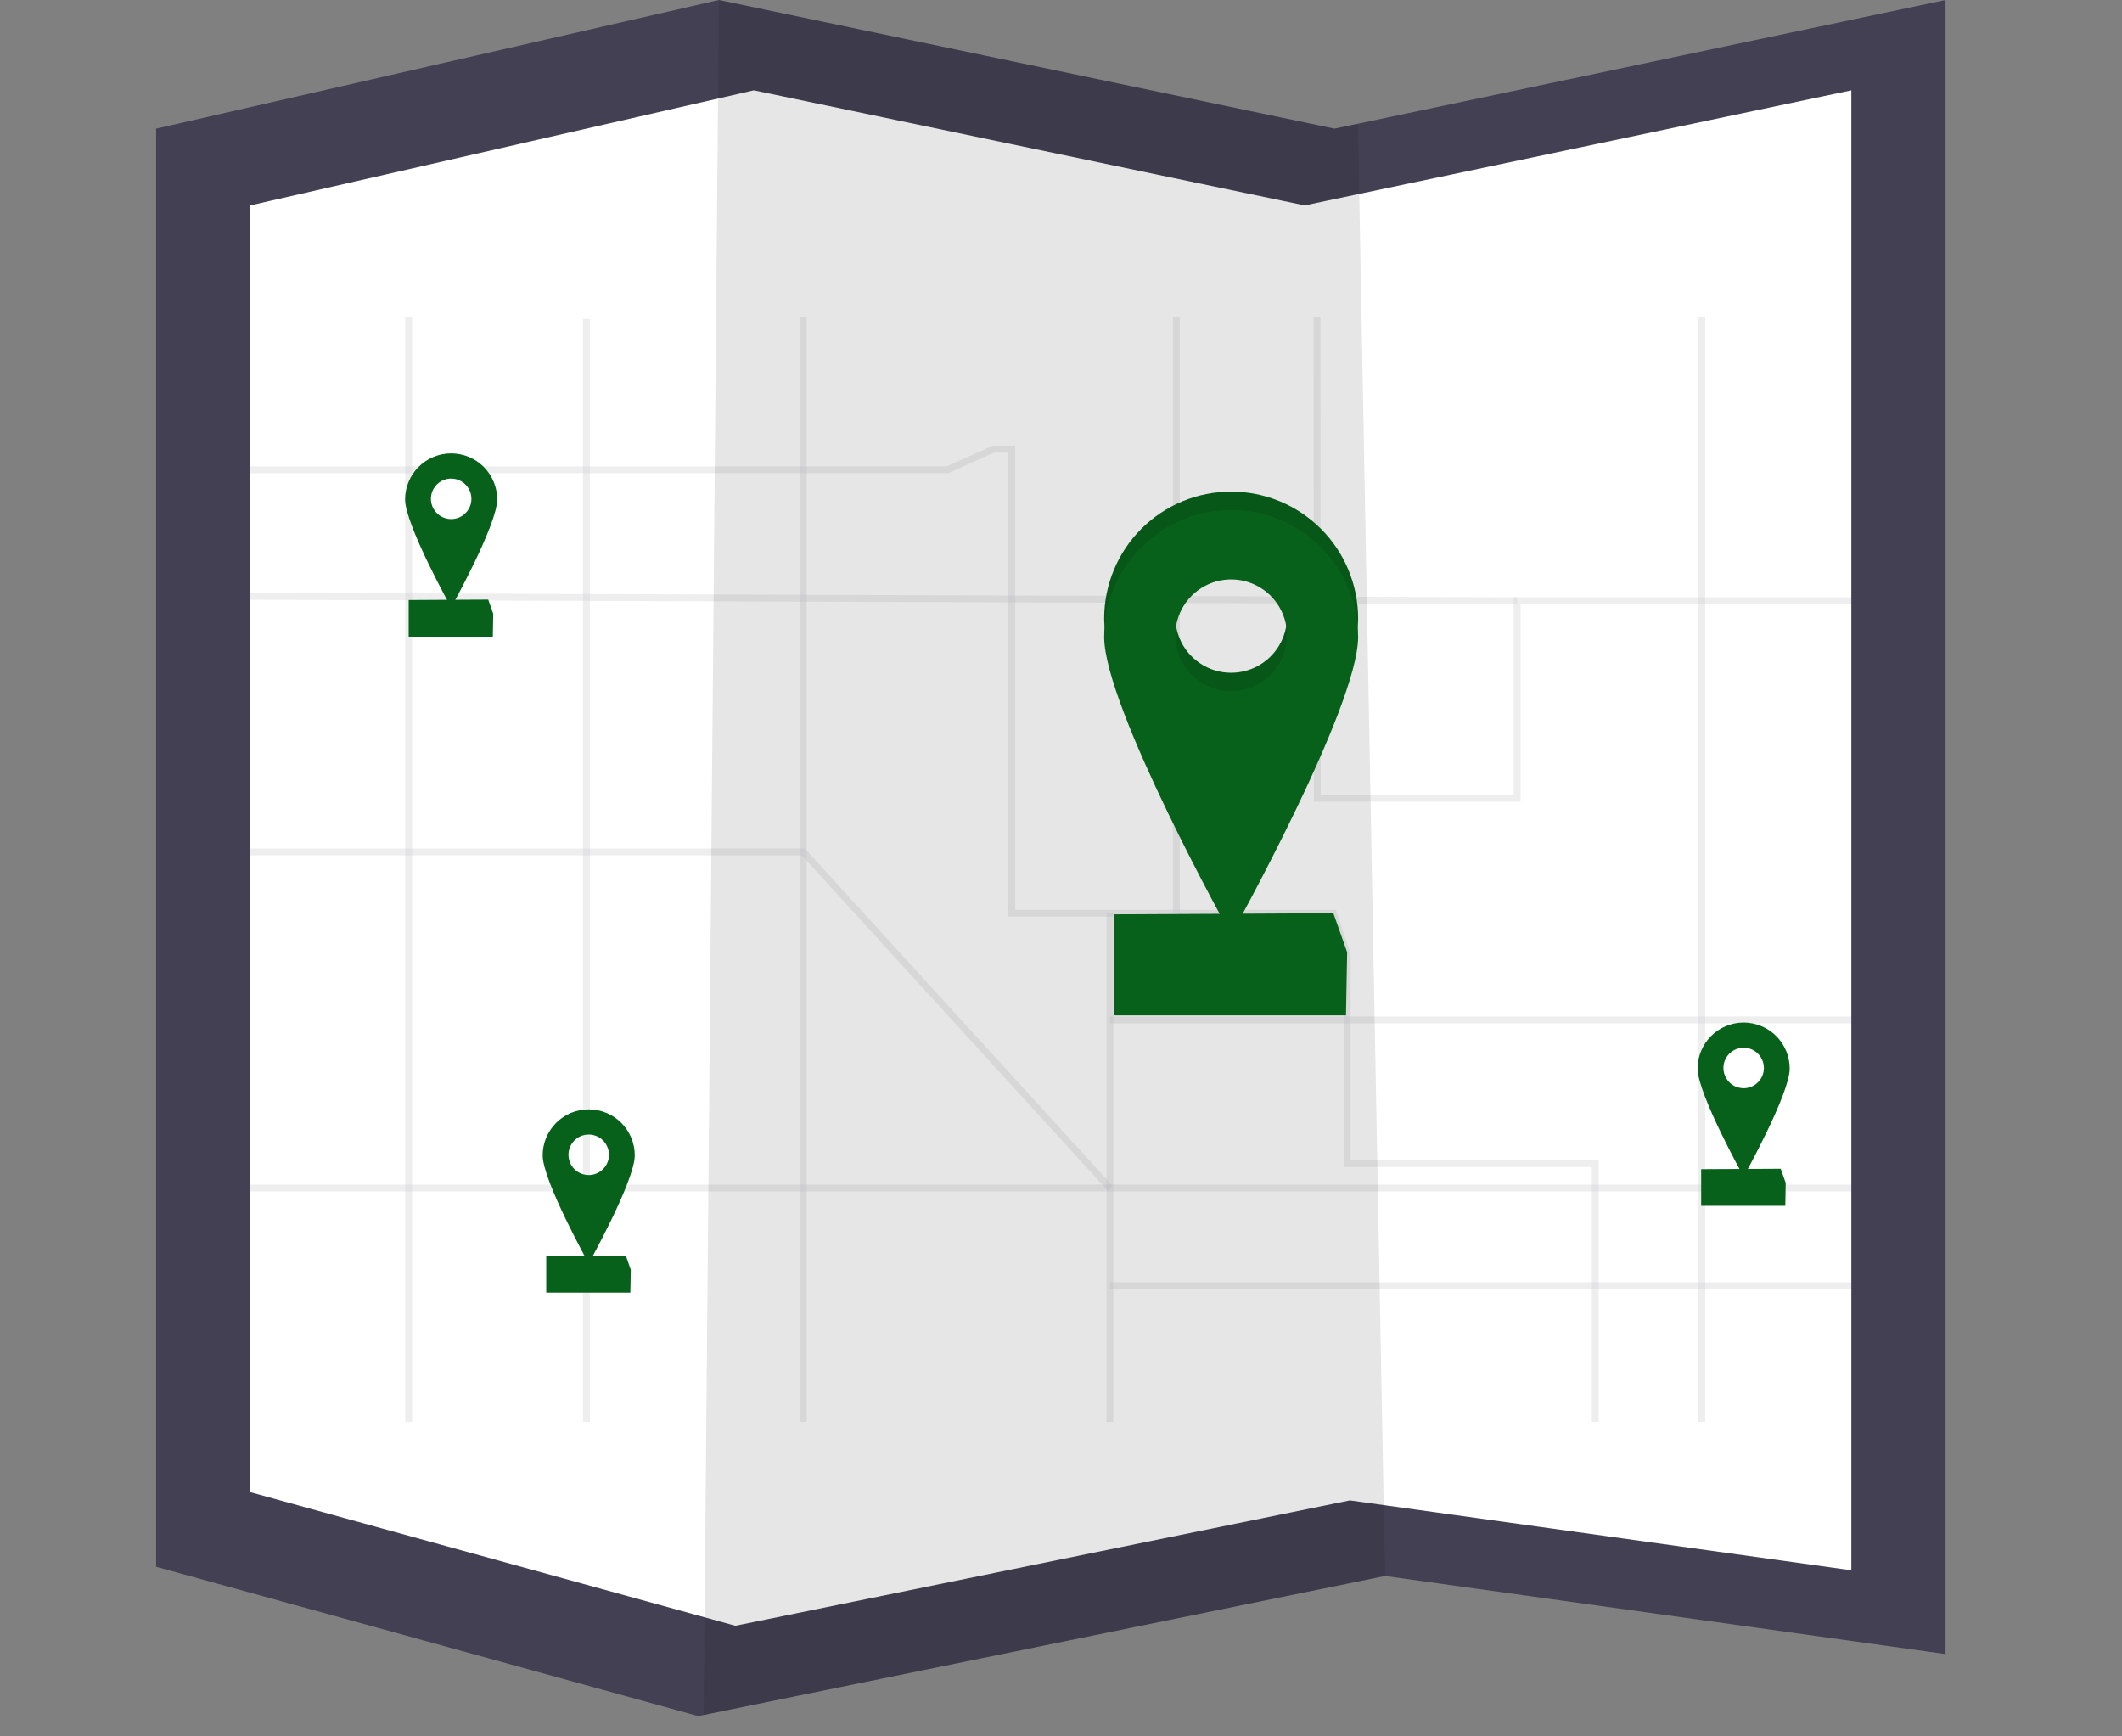 <svg width="220" height="180" viewBox="0 0 220 180" fill="none" xmlns="http://www.w3.org/2000/svg">
<rect x="0" y="0" width="220" height="180" fill="#808080" stroke="none"/>
<path d="M201.703 0V171.466L143.595 163.369L72.958 177.779L72.389 177.896L16.186 162.416V13.336L74.532 0L138.356 13.336L140.783 12.824L201.703 0Z" fill="#444053"/>
<path d="M191.939 9.364V162.78L139.949 155.536L76.747 168.429L76.238 168.532L25.951 154.683V21.295L78.157 9.364L135.26 21.295L137.432 20.838L191.939 9.364Z" fill="white"/>
<path opacity="0.1" d="M143.595 163.369L72.959 177.779L74.533 0L138.356 13.336L140.783 12.824L143.595 163.369Z" fill="black"/>
<g opacity="0.3">
<path opacity="0.3" d="M136.542 32.864L136.57 82.755H157.289V62.275H192.773L196.94 56.931" stroke="#444053" stroke-width="0.714" stroke-miterlimit="10"/>
<path opacity="0.3" d="M21.189 48.7H98.229L102.992 46.557H104.897V94.662H138.238L139.666 98.949V120.62H165.386V147.412" stroke="#444053" stroke-width="0.714" stroke-miterlimit="10"/>
<path opacity="0.3" d="M115.073 147.413V94.663" stroke="#444053" stroke-width="0.714" stroke-miterlimit="10"/>
<path opacity="0.3" d="M196.941 133.28H115.073" stroke="#444053" stroke-width="0.714" stroke-miterlimit="10"/>
<path opacity="0.3" d="M176.436 32.864V147.412" stroke="#444053" stroke-width="0.714" stroke-miterlimit="10"/>
<path opacity="0.3" d="M20.95 123.154H196.941" stroke="#444053" stroke-width="0.714" stroke-miterlimit="10"/>
<path opacity="0.3" d="M42.369 147.412V32.864" stroke="#444053" stroke-width="0.714" stroke-miterlimit="10"/>
<path opacity="0.3" d="M83.278 32.864V147.412" stroke="#444053" stroke-width="0.714" stroke-miterlimit="10"/>
<path opacity="0.3" d="M21.189 61.799L157.289 62.275" stroke="#444053" stroke-width="0.714" stroke-miterlimit="10"/>
<path opacity="0.3" d="M60.799 33.071V147.412" stroke="#444053" stroke-width="0.714" stroke-miterlimit="10"/>
<path opacity="0.3" d="M20.95 88.31H83.278L115.073 123.155" stroke="#444053" stroke-width="0.714" stroke-miterlimit="10"/>
<path opacity="0.3" d="M121.96 32.864V94.663" stroke="#444053" stroke-width="0.714" stroke-miterlimit="10"/>
<path opacity="0.3" d="M115.073 105.731H196.941" stroke="#444053" stroke-width="0.714" stroke-miterlimit="10"/>
</g>
<path d="M127.639 50.963C124.148 50.963 120.799 52.35 118.33 54.819C115.862 57.288 114.475 60.637 114.475 64.128C114.475 71.399 127.639 95.02 127.639 95.02C127.639 95.02 140.804 71.408 140.804 64.128C140.804 60.637 139.417 57.288 136.948 54.819C134.479 52.35 131.131 50.963 127.639 50.963ZM127.639 69.744C126.494 69.744 125.374 69.404 124.422 68.768C123.469 68.131 122.727 67.227 122.289 66.168C121.85 65.11 121.735 63.946 121.959 62.822C122.182 61.699 122.734 60.666 123.544 59.856C124.354 59.047 125.386 58.495 126.509 58.272C127.633 58.048 128.797 58.163 129.856 58.601C130.914 59.039 131.819 59.782 132.455 60.734C133.091 61.687 133.431 62.806 133.431 63.952C133.43 65.488 132.82 66.96 131.734 68.046C130.648 69.131 129.175 69.741 127.639 69.741V69.744Z" fill="#08611B"/>
<path opacity="0.1" d="M127.639 50.963C124.148 50.963 120.799 52.35 118.33 54.819C115.862 57.288 114.475 60.637 114.475 64.128C114.475 71.399 127.639 95.02 127.639 95.02C127.639 95.02 140.804 71.408 140.804 64.128C140.804 60.637 139.417 57.288 136.948 54.819C134.479 52.35 131.131 50.963 127.639 50.963ZM127.639 69.744C126.494 69.744 125.374 69.404 124.422 68.768C123.469 68.131 122.727 67.227 122.289 66.168C121.85 65.11 121.735 63.946 121.959 62.822C122.182 61.699 122.734 60.666 123.544 59.856C124.354 59.047 125.386 58.495 126.509 58.272C127.633 58.048 128.797 58.163 129.856 58.601C130.914 59.039 131.819 59.782 132.455 60.734C133.091 61.687 133.431 62.806 133.431 63.952C133.43 65.488 132.82 66.96 131.734 68.046C130.648 69.131 129.175 69.741 127.639 69.741V69.744Z" fill="black"/>
<path d="M139.547 105.261H115.494V94.782L138.237 94.663L139.666 98.712L139.547 105.261Z" fill="#08611B"/>
<path d="M127.639 52.868C124.148 52.868 120.799 54.255 118.33 56.724C115.862 59.193 114.475 62.541 114.475 66.033C114.475 73.303 127.639 96.925 127.639 96.925C127.639 96.925 140.804 73.313 140.804 66.033C140.804 62.541 139.417 59.193 136.948 56.724C134.479 54.255 131.131 52.868 127.639 52.868ZM127.639 71.648C126.494 71.648 125.374 71.309 124.422 70.672C123.469 70.036 122.727 69.131 122.289 68.073C121.85 67.015 121.735 65.85 121.959 64.727C122.182 63.603 122.734 62.571 123.544 61.761C124.354 60.951 125.386 60.4 126.509 60.176C127.633 59.953 128.797 60.068 129.856 60.506C130.914 60.944 131.819 61.687 132.455 62.639C133.091 63.591 133.431 64.711 133.431 65.857C133.43 67.392 132.82 68.865 131.734 69.951C130.648 71.036 129.175 71.646 127.639 71.646V71.648Z" fill="#08611B"/>
<path d="M65.354 134H56.631V130.2L64.879 130.157L65.397 131.625L65.354 134Z" fill="#08611B"/>
<path d="M61.035 115C59.769 115 58.555 115.503 57.66 116.398C56.764 117.294 56.261 118.508 56.261 119.774C56.261 122.411 61.035 130.977 61.035 130.977C61.035 130.977 65.81 122.414 65.81 119.774C65.81 118.508 65.307 117.294 64.411 116.398C63.516 115.503 62.302 115 61.035 115ZM61.035 121.811C60.62 121.811 60.214 121.687 59.868 121.457C59.523 121.226 59.254 120.898 59.095 120.514C58.936 120.13 58.894 119.708 58.975 119.3C59.056 118.893 59.257 118.519 59.55 118.225C59.844 117.931 60.218 117.731 60.626 117.65C61.033 117.569 61.455 117.611 61.839 117.77C62.223 117.929 62.551 118.198 62.782 118.543C63.013 118.889 63.136 119.295 63.136 119.71C63.136 120.267 62.914 120.801 62.52 121.195C62.126 121.589 61.592 121.81 61.035 121.81V121.811Z" fill="#08611B"/>
<path d="M51.093 66H42.37V62.2L50.618 62.157L51.136 63.625L51.093 66Z" fill="#08611B"/>
<path d="M46.774 47C45.508 47 44.294 47.503 43.398 48.398C42.503 49.294 42 50.508 42 51.774C42 54.411 46.774 62.977 46.774 62.977C46.774 62.977 51.548 54.414 51.548 51.774C51.548 50.508 51.045 49.294 50.15 48.398C49.255 47.503 48.04 47 46.774 47ZM46.774 53.811C46.359 53.811 45.953 53.687 45.607 53.457C45.262 53.226 44.993 52.898 44.834 52.514C44.675 52.13 44.633 51.708 44.714 51.3C44.795 50.893 44.995 50.519 45.289 50.225C45.583 49.931 45.957 49.731 46.364 49.65C46.772 49.569 47.194 49.611 47.578 49.77C47.962 49.929 48.29 50.198 48.52 50.543C48.751 50.889 48.874 51.295 48.874 51.71C48.874 52.267 48.653 52.801 48.259 53.195C47.865 53.589 47.331 53.81 46.774 53.81V53.811Z" fill="#08611B"/>
<path d="M185.093 125H176.37V121.2L184.618 121.157L185.136 122.625L185.093 125Z" fill="#08611B"/>
<path d="M180.774 106C179.508 106 178.294 106.503 177.398 107.398C176.503 108.294 176 109.508 176 110.774C176 113.411 180.774 121.977 180.774 121.977C180.774 121.977 185.548 113.414 185.548 110.774C185.548 109.508 185.045 108.294 184.15 107.398C183.255 106.503 182.04 106 180.774 106ZM180.774 112.811C180.359 112.811 179.953 112.687 179.607 112.457C179.262 112.226 178.993 111.898 178.834 111.514C178.675 111.13 178.633 110.708 178.714 110.3C178.795 109.893 178.995 109.519 179.289 109.225C179.583 108.931 179.957 108.731 180.364 108.65C180.772 108.569 181.194 108.611 181.578 108.77C181.962 108.929 182.29 109.198 182.521 109.543C182.751 109.889 182.875 110.295 182.875 110.71C182.874 111.267 182.653 111.801 182.259 112.195C181.865 112.589 181.331 112.81 180.774 112.81V112.811Z" fill="#08611B"/>
</svg>
